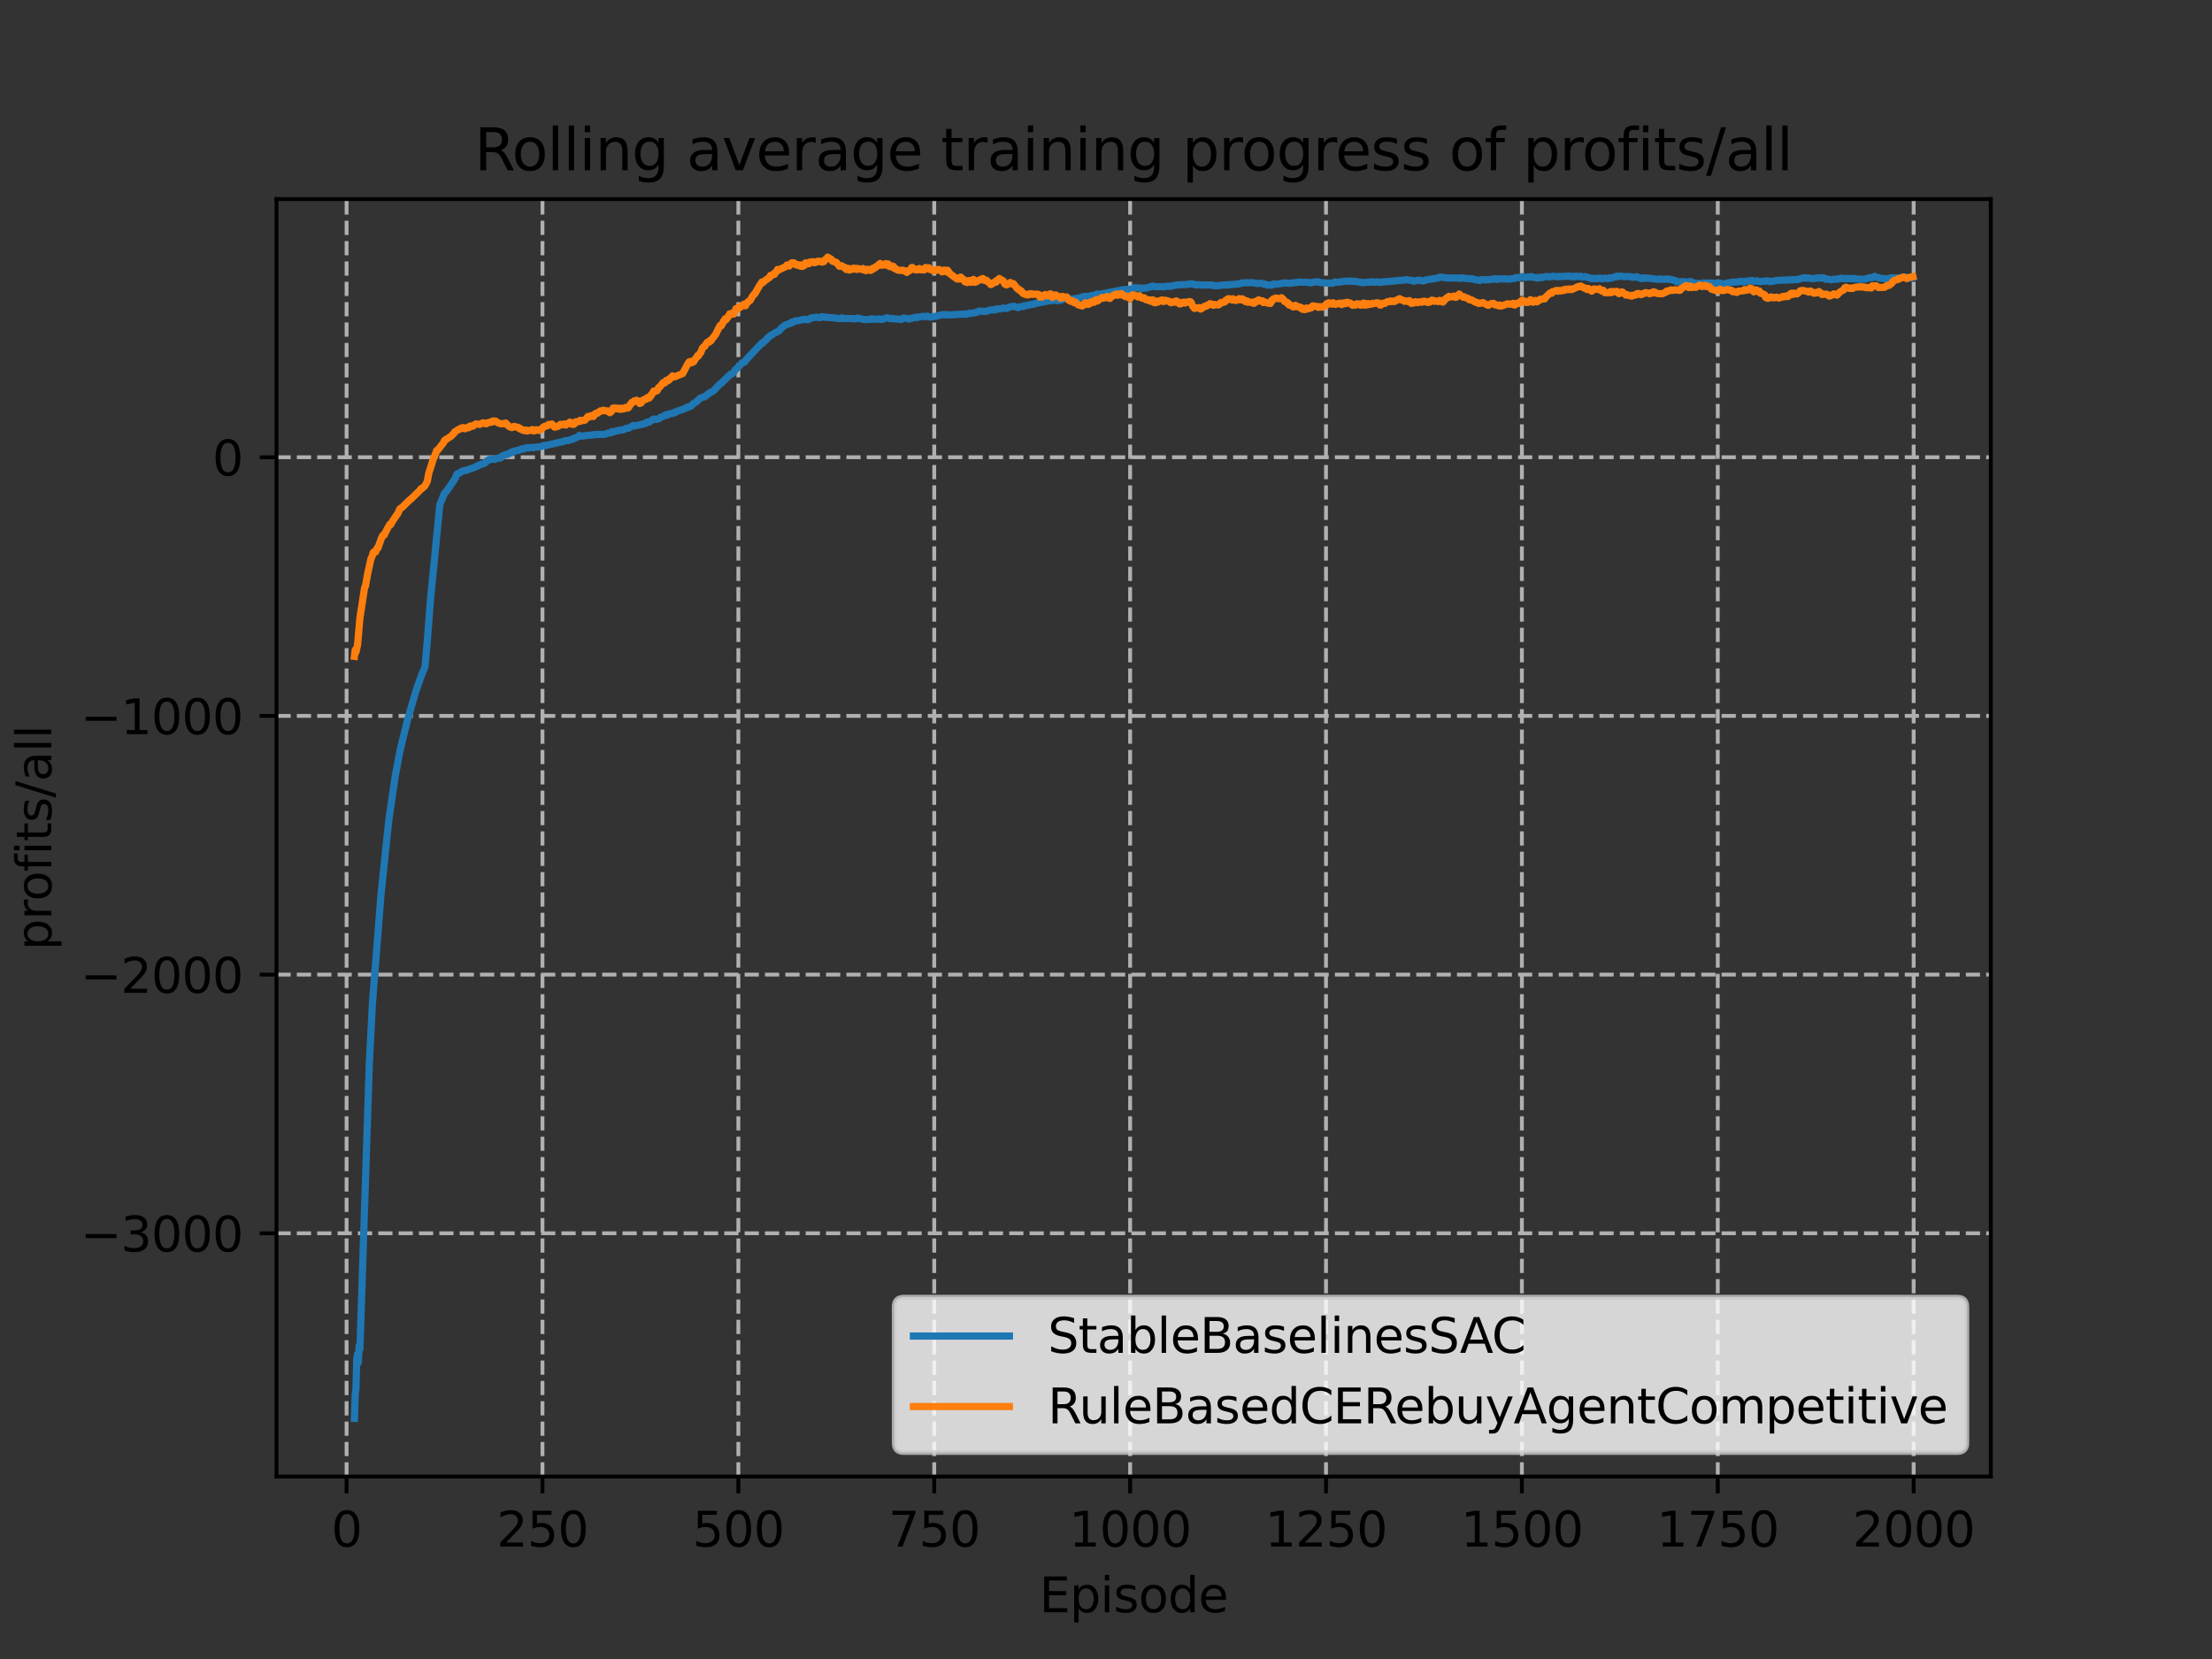 <?xml version="1.0" encoding="utf-8" standalone="no"?>
<!DOCTYPE svg PUBLIC "-//W3C//DTD SVG 1.1//EN"
  "http://www.w3.org/Graphics/SVG/1.1/DTD/svg11.dtd">
<svg xmlns:xlink="http://www.w3.org/1999/xlink" width="460.8pt" height="345.6pt" viewBox="0 0 460.8 345.6" xmlns="http://www.w3.org/2000/svg" version="1.1">
 <rect x="0" y="0" width="460.8" height="345.6" fill="#333333" stroke="none"/>
 <defs>
  <style type="text/css">*{stroke-linejoin: round; stroke-linecap: butt}</style>
 </defs>
 <g id="figure_1">
  <g id="patch_1">
   <path d="M 0 345.6 
L 460.8 345.6 
L 460.8 0 
L 0 0 
L 0 345.6 
z
" style="fill: none"/>
  </g>
  <g id="axes_1">
   <g id="patch_2">
    <path d="M 57.6 307.584 
L 414.72 307.584 
L 414.72 41.472 
L 57.6 41.472 
L 57.6 307.584 
z
" style="fill: none"/>
   </g>
   <g id="matplotlib.axis_1">
    <g id="xtick_1">
     <g id="line2d_1">
      <path d="M 72.2 307.584 
L 72.2 41.472 
" clip-path="url(#p6d397f2e95)" style="fill: none; stroke-dasharray: 2.96,1.28; stroke-dashoffset: 0; stroke: #b0b0b0; stroke-width: 0.8"/>
     </g>
     <g id="line2d_2">
      <defs>
       <path id="m7f22a759d1" d="M 0 0 
L 0 3.5 
" style="stroke: #000000; stroke-width: 0.8"/>
      </defs>
      <g>
       <use xlink:href="#m7f22a759d1" x="72.2" y="307.584" style="stroke: #000000; stroke-width: 0.8"/>
      </g>
     </g>
     <g id="text_1">
      <!-- 0 -->
      <g transform="translate(69.019 322.182)scale(0.1 -0.1)">
       <defs>
        <path id="DejaVuSans-30" d="M 2034 4250 
Q 1547 4250 1301 3770 
Q 1056 3291 1056 2328 
Q 1056 1369 1301 889 
Q 1547 409 2034 409 
Q 2525 409 2770 889 
Q 3016 1369 3016 2328 
Q 3016 3291 2770 3770 
Q 2525 4250 2034 4250 
z
M 2034 4750 
Q 2819 4750 3233 4129 
Q 3647 3509 3647 2328 
Q 3647 1150 3233 529 
Q 2819 -91 2034 -91 
Q 1250 -91 836 529 
Q 422 1150 422 2328 
Q 422 3509 836 4129 
Q 1250 4750 2034 4750 
z
" transform="scale(0.016)"/>
       </defs>
       <use xlink:href="#DejaVuSans-30"/>
      </g>
     </g>
    </g>
    <g id="xtick_2">
     <g id="line2d_3">
      <path d="M 113.007 307.584 
L 113.007 41.472 
" clip-path="url(#p6d397f2e95)" style="fill: none; stroke-dasharray: 2.96,1.28; stroke-dashoffset: 0; stroke: #b0b0b0; stroke-width: 0.8"/>
     </g>
     <g id="line2d_4">
      <g>
       <use xlink:href="#m7f22a759d1" x="113.007" y="307.584" style="stroke: #000000; stroke-width: 0.8"/>
      </g>
     </g>
     <g id="text_2">
      <!-- 250 -->
      <g transform="translate(103.463 322.182)scale(0.1 -0.1)">
       <defs>
        <path id="DejaVuSans-32" d="M 1228 531 
L 3431 531 
L 3431 0 
L 469 0 
L 469 531 
Q 828 903 1448 1529 
Q 2069 2156 2228 2338 
Q 2531 2678 2651 2914 
Q 2772 3150 2772 3378 
Q 2772 3750 2511 3984 
Q 2250 4219 1831 4219 
Q 1534 4219 1204 4116 
Q 875 4013 500 3803 
L 500 4441 
Q 881 4594 1212 4672 
Q 1544 4750 1819 4750 
Q 2544 4750 2975 4387 
Q 3406 4025 3406 3419 
Q 3406 3131 3298 2873 
Q 3191 2616 2906 2266 
Q 2828 2175 2409 1742 
Q 1991 1309 1228 531 
z
" transform="scale(0.016)"/>
        <path id="DejaVuSans-35" d="M 691 4666 
L 3169 4666 
L 3169 4134 
L 1269 4134 
L 1269 2991 
Q 1406 3038 1543 3061 
Q 1681 3084 1819 3084 
Q 2600 3084 3056 2656 
Q 3513 2228 3513 1497 
Q 3513 744 3044 326 
Q 2575 -91 1722 -91 
Q 1428 -91 1123 -41 
Q 819 9 494 109 
L 494 744 
Q 775 591 1075 516 
Q 1375 441 1709 441 
Q 2250 441 2565 725 
Q 2881 1009 2881 1497 
Q 2881 1984 2565 2268 
Q 2250 2553 1709 2553 
Q 1456 2553 1204 2497 
Q 953 2441 691 2322 
L 691 4666 
z
" transform="scale(0.016)"/>
       </defs>
       <use xlink:href="#DejaVuSans-32"/>
       <use xlink:href="#DejaVuSans-35" x="63.623"/>
       <use xlink:href="#DejaVuSans-30" x="127.246"/>
      </g>
     </g>
    </g>
    <g id="xtick_3">
     <g id="line2d_5">
      <path d="M 153.813 307.584 
L 153.813 41.472 
" clip-path="url(#p6d397f2e95)" style="fill: none; stroke-dasharray: 2.96,1.28; stroke-dashoffset: 0; stroke: #b0b0b0; stroke-width: 0.8"/>
     </g>
     <g id="line2d_6">
      <g>
       <use xlink:href="#m7f22a759d1" x="153.813" y="307.584" style="stroke: #000000; stroke-width: 0.8"/>
      </g>
     </g>
     <g id="text_3">
      <!-- 500 -->
      <g transform="translate(144.269 322.182)scale(0.1 -0.1)">
       <use xlink:href="#DejaVuSans-35"/>
       <use xlink:href="#DejaVuSans-30" x="63.623"/>
       <use xlink:href="#DejaVuSans-30" x="127.246"/>
      </g>
     </g>
    </g>
    <g id="xtick_4">
     <g id="line2d_7">
      <path d="M 194.619 307.584 
L 194.619 41.472 
" clip-path="url(#p6d397f2e95)" style="fill: none; stroke-dasharray: 2.96,1.28; stroke-dashoffset: 0; stroke: #b0b0b0; stroke-width: 0.8"/>
     </g>
     <g id="line2d_8">
      <g>
       <use xlink:href="#m7f22a759d1" x="194.619" y="307.584" style="stroke: #000000; stroke-width: 0.8"/>
      </g>
     </g>
     <g id="text_4">
      <!-- 750 -->
      <g transform="translate(185.075 322.182)scale(0.1 -0.1)">
       <defs>
        <path id="DejaVuSans-37" d="M 525 4666 
L 3525 4666 
L 3525 4397 
L 1831 0 
L 1172 0 
L 2766 4134 
L 525 4134 
L 525 4666 
z
" transform="scale(0.016)"/>
       </defs>
       <use xlink:href="#DejaVuSans-37"/>
       <use xlink:href="#DejaVuSans-35" x="63.623"/>
       <use xlink:href="#DejaVuSans-30" x="127.246"/>
      </g>
     </g>
    </g>
    <g id="xtick_5">
     <g id="line2d_9">
      <path d="M 235.425 307.584 
L 235.425 41.472 
" clip-path="url(#p6d397f2e95)" style="fill: none; stroke-dasharray: 2.96,1.28; stroke-dashoffset: 0; stroke: #b0b0b0; stroke-width: 0.8"/>
     </g>
     <g id="line2d_10">
      <g>
       <use xlink:href="#m7f22a759d1" x="235.425" y="307.584" style="stroke: #000000; stroke-width: 0.8"/>
      </g>
     </g>
     <g id="text_5">
      <!-- 1000 -->
      <g transform="translate(222.7 322.182)scale(0.1 -0.1)">
       <defs>
        <path id="DejaVuSans-31" d="M 794 531 
L 1825 531 
L 1825 4091 
L 703 3866 
L 703 4441 
L 1819 4666 
L 2450 4666 
L 2450 531 
L 3481 531 
L 3481 0 
L 794 0 
L 794 531 
z
" transform="scale(0.016)"/>
       </defs>
       <use xlink:href="#DejaVuSans-31"/>
       <use xlink:href="#DejaVuSans-30" x="63.623"/>
       <use xlink:href="#DejaVuSans-30" x="127.246"/>
       <use xlink:href="#DejaVuSans-30" x="190.869"/>
      </g>
     </g>
    </g>
    <g id="xtick_6">
     <g id="line2d_11">
      <path d="M 276.232 307.584 
L 276.232 41.472 
" clip-path="url(#p6d397f2e95)" style="fill: none; stroke-dasharray: 2.96,1.28; stroke-dashoffset: 0; stroke: #b0b0b0; stroke-width: 0.8"/>
     </g>
     <g id="line2d_12">
      <g>
       <use xlink:href="#m7f22a759d1" x="276.232" y="307.584" style="stroke: #000000; stroke-width: 0.8"/>
      </g>
     </g>
     <g id="text_6">
      <!-- 1250 -->
      <g transform="translate(263.507 322.182)scale(0.1 -0.1)">
       <use xlink:href="#DejaVuSans-31"/>
       <use xlink:href="#DejaVuSans-32" x="63.623"/>
       <use xlink:href="#DejaVuSans-35" x="127.246"/>
       <use xlink:href="#DejaVuSans-30" x="190.869"/>
      </g>
     </g>
    </g>
    <g id="xtick_7">
     <g id="line2d_13">
      <path d="M 317.038 307.584 
L 317.038 41.472 
" clip-path="url(#p6d397f2e95)" style="fill: none; stroke-dasharray: 2.96,1.28; stroke-dashoffset: 0; stroke: #b0b0b0; stroke-width: 0.8"/>
     </g>
     <g id="line2d_14">
      <g>
       <use xlink:href="#m7f22a759d1" x="317.038" y="307.584" style="stroke: #000000; stroke-width: 0.8"/>
      </g>
     </g>
     <g id="text_7">
      <!-- 1500 -->
      <g transform="translate(304.313 322.182)scale(0.1 -0.1)">
       <use xlink:href="#DejaVuSans-31"/>
       <use xlink:href="#DejaVuSans-35" x="63.623"/>
       <use xlink:href="#DejaVuSans-30" x="127.246"/>
       <use xlink:href="#DejaVuSans-30" x="190.869"/>
      </g>
     </g>
    </g>
    <g id="xtick_8">
     <g id="line2d_15">
      <path d="M 357.844 307.584 
L 357.844 41.472 
" clip-path="url(#p6d397f2e95)" style="fill: none; stroke-dasharray: 2.96,1.28; stroke-dashoffset: 0; stroke: #b0b0b0; stroke-width: 0.8"/>
     </g>
     <g id="line2d_16">
      <g>
       <use xlink:href="#m7f22a759d1" x="357.844" y="307.584" style="stroke: #000000; stroke-width: 0.8"/>
      </g>
     </g>
     <g id="text_8">
      <!-- 1750 -->
      <g transform="translate(345.119 322.182)scale(0.1 -0.1)">
       <use xlink:href="#DejaVuSans-31"/>
       <use xlink:href="#DejaVuSans-37" x="63.623"/>
       <use xlink:href="#DejaVuSans-35" x="127.246"/>
       <use xlink:href="#DejaVuSans-30" x="190.869"/>
      </g>
     </g>
    </g>
    <g id="xtick_9">
     <g id="line2d_17">
      <path d="M 398.65 307.584 
L 398.65 41.472 
" clip-path="url(#p6d397f2e95)" style="fill: none; stroke-dasharray: 2.96,1.28; stroke-dashoffset: 0; stroke: #b0b0b0; stroke-width: 0.8"/>
     </g>
     <g id="line2d_18">
      <g>
       <use xlink:href="#m7f22a759d1" x="398.65" y="307.584" style="stroke: #000000; stroke-width: 0.8"/>
      </g>
     </g>
     <g id="text_9">
      <!-- 2000 -->
      <g transform="translate(385.925 322.182)scale(0.1 -0.1)">
       <use xlink:href="#DejaVuSans-32"/>
       <use xlink:href="#DejaVuSans-30" x="63.623"/>
       <use xlink:href="#DejaVuSans-30" x="127.246"/>
       <use xlink:href="#DejaVuSans-30" x="190.869"/>
      </g>
     </g>
    </g>
    <g id="text_10">
     <!-- Episode -->
     <g transform="translate(216.523 335.861)scale(0.1 -0.1)">
      <defs>
       <path id="DejaVuSans-45" d="M 628 4666 
L 3578 4666 
L 3578 4134 
L 1259 4134 
L 1259 2753 
L 3481 2753 
L 3481 2222 
L 1259 2222 
L 1259 531 
L 3634 531 
L 3634 0 
L 628 0 
L 628 4666 
z
" transform="scale(0.016)"/>
       <path id="DejaVuSans-70" d="M 1159 525 
L 1159 -1331 
L 581 -1331 
L 581 3500 
L 1159 3500 
L 1159 2969 
Q 1341 3281 1617 3432 
Q 1894 3584 2278 3584 
Q 2916 3584 3314 3078 
Q 3713 2572 3713 1747 
Q 3713 922 3314 415 
Q 2916 -91 2278 -91 
Q 1894 -91 1617 61 
Q 1341 213 1159 525 
z
M 3116 1747 
Q 3116 2381 2855 2742 
Q 2594 3103 2138 3103 
Q 1681 3103 1420 2742 
Q 1159 2381 1159 1747 
Q 1159 1113 1420 752 
Q 1681 391 2138 391 
Q 2594 391 2855 752 
Q 3116 1113 3116 1747 
z
" transform="scale(0.016)"/>
       <path id="DejaVuSans-69" d="M 603 3500 
L 1178 3500 
L 1178 0 
L 603 0 
L 603 3500 
z
M 603 4863 
L 1178 4863 
L 1178 4134 
L 603 4134 
L 603 4863 
z
" transform="scale(0.016)"/>
       <path id="DejaVuSans-73" d="M 2834 3397 
L 2834 2853 
Q 2591 2978 2328 3040 
Q 2066 3103 1784 3103 
Q 1356 3103 1142 2972 
Q 928 2841 928 2578 
Q 928 2378 1081 2264 
Q 1234 2150 1697 2047 
L 1894 2003 
Q 2506 1872 2764 1633 
Q 3022 1394 3022 966 
Q 3022 478 2636 193 
Q 2250 -91 1575 -91 
Q 1294 -91 989 -36 
Q 684 19 347 128 
L 347 722 
Q 666 556 975 473 
Q 1284 391 1588 391 
Q 1994 391 2212 530 
Q 2431 669 2431 922 
Q 2431 1156 2273 1281 
Q 2116 1406 1581 1522 
L 1381 1569 
Q 847 1681 609 1914 
Q 372 2147 372 2553 
Q 372 3047 722 3315 
Q 1072 3584 1716 3584 
Q 2034 3584 2315 3537 
Q 2597 3491 2834 3397 
z
" transform="scale(0.016)"/>
       <path id="DejaVuSans-6f" d="M 1959 3097 
Q 1497 3097 1228 2736 
Q 959 2375 959 1747 
Q 959 1119 1226 758 
Q 1494 397 1959 397 
Q 2419 397 2687 759 
Q 2956 1122 2956 1747 
Q 2956 2369 2687 2733 
Q 2419 3097 1959 3097 
z
M 1959 3584 
Q 2709 3584 3137 3096 
Q 3566 2609 3566 1747 
Q 3566 888 3137 398 
Q 2709 -91 1959 -91 
Q 1206 -91 779 398 
Q 353 888 353 1747 
Q 353 2609 779 3096 
Q 1206 3584 1959 3584 
z
" transform="scale(0.016)"/>
       <path id="DejaVuSans-64" d="M 2906 2969 
L 2906 4863 
L 3481 4863 
L 3481 0 
L 2906 0 
L 2906 525 
Q 2725 213 2448 61 
Q 2172 -91 1784 -91 
Q 1150 -91 751 415 
Q 353 922 353 1747 
Q 353 2572 751 3078 
Q 1150 3584 1784 3584 
Q 2172 3584 2448 3432 
Q 2725 3281 2906 2969 
z
M 947 1747 
Q 947 1113 1208 752 
Q 1469 391 1925 391 
Q 2381 391 2643 752 
Q 2906 1113 2906 1747 
Q 2906 2381 2643 2742 
Q 2381 3103 1925 3103 
Q 1469 3103 1208 2742 
Q 947 2381 947 1747 
z
" transform="scale(0.016)"/>
       <path id="DejaVuSans-65" d="M 3597 1894 
L 3597 1613 
L 953 1613 
Q 991 1019 1311 708 
Q 1631 397 2203 397 
Q 2534 397 2845 478 
Q 3156 559 3463 722 
L 3463 178 
Q 3153 47 2828 -22 
Q 2503 -91 2169 -91 
Q 1331 -91 842 396 
Q 353 884 353 1716 
Q 353 2575 817 3079 
Q 1281 3584 2069 3584 
Q 2775 3584 3186 3129 
Q 3597 2675 3597 1894 
z
M 3022 2063 
Q 3016 2534 2758 2815 
Q 2500 3097 2075 3097 
Q 1594 3097 1305 2825 
Q 1016 2553 972 2059 
L 3022 2063 
z
" transform="scale(0.016)"/>
      </defs>
      <use xlink:href="#DejaVuSans-45"/>
      <use xlink:href="#DejaVuSans-70" x="63.184"/>
      <use xlink:href="#DejaVuSans-69" x="126.66"/>
      <use xlink:href="#DejaVuSans-73" x="154.443"/>
      <use xlink:href="#DejaVuSans-6f" x="206.543"/>
      <use xlink:href="#DejaVuSans-64" x="267.725"/>
      <use xlink:href="#DejaVuSans-65" x="331.201"/>
     </g>
    </g>
   </g>
   <g id="matplotlib.axis_2">
    <g id="ytick_1">
     <g id="line2d_19">
      <path d="M 57.6 256.916 
L 414.72 256.916 
" clip-path="url(#p6d397f2e95)" style="fill: none; stroke-dasharray: 2.96,1.28; stroke-dashoffset: 0; stroke: #b0b0b0; stroke-width: 0.8"/>
     </g>
     <g id="line2d_20">
      <defs>
       <path id="m32c1a4718e" d="M 0 0 
L -3.5 0 
" style="stroke: #000000; stroke-width: 0.8"/>
      </defs>
      <g>
       <use xlink:href="#m32c1a4718e" x="57.6" y="256.916" style="stroke: #000000; stroke-width: 0.8"/>
      </g>
     </g>
     <g id="text_11">
      <!-- −3000 -->
      <g transform="translate(16.77 260.715)scale(0.1 -0.1)">
       <defs>
        <path id="DejaVuSans-2212" d="M 678 2272 
L 4684 2272 
L 4684 1741 
L 678 1741 
L 678 2272 
z
" transform="scale(0.016)"/>
        <path id="DejaVuSans-33" d="M 2597 2516 
Q 3050 2419 3304 2112 
Q 3559 1806 3559 1356 
Q 3559 666 3084 287 
Q 2609 -91 1734 -91 
Q 1441 -91 1130 -33 
Q 819 25 488 141 
L 488 750 
Q 750 597 1062 519 
Q 1375 441 1716 441 
Q 2309 441 2620 675 
Q 2931 909 2931 1356 
Q 2931 1769 2642 2001 
Q 2353 2234 1838 2234 
L 1294 2234 
L 1294 2753 
L 1863 2753 
Q 2328 2753 2575 2939 
Q 2822 3125 2822 3475 
Q 2822 3834 2567 4026 
Q 2313 4219 1838 4219 
Q 1578 4219 1281 4162 
Q 984 4106 628 3988 
L 628 4550 
Q 988 4650 1302 4700 
Q 1616 4750 1894 4750 
Q 2613 4750 3031 4423 
Q 3450 4097 3450 3541 
Q 3450 3153 3228 2886 
Q 3006 2619 2597 2516 
z
" transform="scale(0.016)"/>
       </defs>
       <use xlink:href="#DejaVuSans-2212"/>
       <use xlink:href="#DejaVuSans-33" x="83.789"/>
       <use xlink:href="#DejaVuSans-30" x="147.412"/>
       <use xlink:href="#DejaVuSans-30" x="211.035"/>
       <use xlink:href="#DejaVuSans-30" x="274.658"/>
      </g>
     </g>
    </g>
    <g id="ytick_2">
     <g id="line2d_21">
      <path d="M 57.6 203.027 
L 414.72 203.027 
" clip-path="url(#p6d397f2e95)" style="fill: none; stroke-dasharray: 2.96,1.28; stroke-dashoffset: 0; stroke: #b0b0b0; stroke-width: 0.8"/>
     </g>
     <g id="line2d_22">
      <g>
       <use xlink:href="#m32c1a4718e" x="57.6" y="203.027" style="stroke: #000000; stroke-width: 0.8"/>
      </g>
     </g>
     <g id="text_12">
      <!-- −2000 -->
      <g transform="translate(16.77 206.826)scale(0.1 -0.1)">
       <use xlink:href="#DejaVuSans-2212"/>
       <use xlink:href="#DejaVuSans-32" x="83.789"/>
       <use xlink:href="#DejaVuSans-30" x="147.412"/>
       <use xlink:href="#DejaVuSans-30" x="211.035"/>
       <use xlink:href="#DejaVuSans-30" x="274.658"/>
      </g>
     </g>
    </g>
    <g id="ytick_3">
     <g id="line2d_23">
      <path d="M 57.6 149.137 
L 414.72 149.137 
" clip-path="url(#p6d397f2e95)" style="fill: none; stroke-dasharray: 2.96,1.28; stroke-dashoffset: 0; stroke: #b0b0b0; stroke-width: 0.8"/>
     </g>
     <g id="line2d_24">
      <g>
       <use xlink:href="#m32c1a4718e" x="57.6" y="149.137" style="stroke: #000000; stroke-width: 0.8"/>
      </g>
     </g>
     <g id="text_13">
      <!-- −1000 -->
      <g transform="translate(16.77 152.937)scale(0.1 -0.1)">
       <use xlink:href="#DejaVuSans-2212"/>
       <use xlink:href="#DejaVuSans-31" x="83.789"/>
       <use xlink:href="#DejaVuSans-30" x="147.412"/>
       <use xlink:href="#DejaVuSans-30" x="211.035"/>
       <use xlink:href="#DejaVuSans-30" x="274.658"/>
      </g>
     </g>
    </g>
    <g id="ytick_4">
     <g id="line2d_25">
      <path d="M 57.6 95.248 
L 414.72 95.248 
" clip-path="url(#p6d397f2e95)" style="fill: none; stroke-dasharray: 2.96,1.28; stroke-dashoffset: 0; stroke: #b0b0b0; stroke-width: 0.8"/>
     </g>
     <g id="line2d_26">
      <g>
       <use xlink:href="#m32c1a4718e" x="57.6" y="95.248" style="stroke: #000000; stroke-width: 0.8"/>
      </g>
     </g>
     <g id="text_14">
      <!-- 0 -->
      <g transform="translate(44.237 99.047)scale(0.1 -0.1)">
       <use xlink:href="#DejaVuSans-30"/>
      </g>
     </g>
    </g>
    <g id="text_15">
     <!-- profits/all -->
     <g transform="translate(10.691 197.945)rotate(-90)scale(0.1 -0.1)">
      <defs>
       <path id="DejaVuSans-72" d="M 2631 2963 
Q 2534 3019 2420 3045 
Q 2306 3072 2169 3072 
Q 1681 3072 1420 2755 
Q 1159 2438 1159 1844 
L 1159 0 
L 581 0 
L 581 3500 
L 1159 3500 
L 1159 2956 
Q 1341 3275 1631 3429 
Q 1922 3584 2338 3584 
Q 2397 3584 2469 3576 
Q 2541 3569 2628 3553 
L 2631 2963 
z
" transform="scale(0.016)"/>
       <path id="DejaVuSans-66" d="M 2375 4863 
L 2375 4384 
L 1825 4384 
Q 1516 4384 1395 4259 
Q 1275 4134 1275 3809 
L 1275 3500 
L 2222 3500 
L 2222 3053 
L 1275 3053 
L 1275 0 
L 697 0 
L 697 3053 
L 147 3053 
L 147 3500 
L 697 3500 
L 697 3744 
Q 697 4328 969 4595 
Q 1241 4863 1831 4863 
L 2375 4863 
z
" transform="scale(0.016)"/>
       <path id="DejaVuSans-74" d="M 1172 4494 
L 1172 3500 
L 2356 3500 
L 2356 3053 
L 1172 3053 
L 1172 1153 
Q 1172 725 1289 603 
Q 1406 481 1766 481 
L 2356 481 
L 2356 0 
L 1766 0 
Q 1100 0 847 248 
Q 594 497 594 1153 
L 594 3053 
L 172 3053 
L 172 3500 
L 594 3500 
L 594 4494 
L 1172 4494 
z
" transform="scale(0.016)"/>
       <path id="DejaVuSans-2f" d="M 1625 4666 
L 2156 4666 
L 531 -594 
L 0 -594 
L 1625 4666 
z
" transform="scale(0.016)"/>
       <path id="DejaVuSans-61" d="M 2194 1759 
Q 1497 1759 1228 1600 
Q 959 1441 959 1056 
Q 959 750 1161 570 
Q 1363 391 1709 391 
Q 2188 391 2477 730 
Q 2766 1069 2766 1631 
L 2766 1759 
L 2194 1759 
z
M 3341 1997 
L 3341 0 
L 2766 0 
L 2766 531 
Q 2569 213 2275 61 
Q 1981 -91 1556 -91 
Q 1019 -91 701 211 
Q 384 513 384 1019 
Q 384 1609 779 1909 
Q 1175 2209 1959 2209 
L 2766 2209 
L 2766 2266 
Q 2766 2663 2505 2880 
Q 2244 3097 1772 3097 
Q 1472 3097 1187 3025 
Q 903 2953 641 2809 
L 641 3341 
Q 956 3463 1253 3523 
Q 1550 3584 1831 3584 
Q 2591 3584 2966 3190 
Q 3341 2797 3341 1997 
z
" transform="scale(0.016)"/>
       <path id="DejaVuSans-6c" d="M 603 4863 
L 1178 4863 
L 1178 0 
L 603 0 
L 603 4863 
z
" transform="scale(0.016)"/>
      </defs>
      <use xlink:href="#DejaVuSans-70"/>
      <use xlink:href="#DejaVuSans-72" x="63.477"/>
      <use xlink:href="#DejaVuSans-6f" x="102.34"/>
      <use xlink:href="#DejaVuSans-66" x="163.521"/>
      <use xlink:href="#DejaVuSans-69" x="198.727"/>
      <use xlink:href="#DejaVuSans-74" x="226.51"/>
      <use xlink:href="#DejaVuSans-73" x="265.719"/>
      <use xlink:href="#DejaVuSans-2f" x="317.818"/>
      <use xlink:href="#DejaVuSans-61" x="351.51"/>
      <use xlink:href="#DejaVuSans-6c" x="412.789"/>
      <use xlink:href="#DejaVuSans-6c" x="440.572"/>
     </g>
    </g>
   </g>
   <g id="line2d_27">
    <path d="M 73.833 295.488 
L 73.996 290.565 
L 74.159 289.186 
L 74.322 283.01 
L 74.486 282.092 
L 74.649 283.874 
L 74.812 280.418 
L 74.975 281.052 
L 76.934 221.643 
L 77.587 208.951 
L 79.382 186.199 
L 81.015 170.702 
L 82.32 161.769 
L 83.3 156.548 
L 83.789 154.435 
L 84.932 149.835 
L 85.585 147.586 
L 86.564 144.198 
L 87.217 142.3 
L 88.033 140.072 
L 88.36 139.355 
L 88.523 138.932 
L 89.013 133.491 
L 89.666 125.017 
L 91.624 105.122 
L 92.604 102.731 
L 92.93 102.462 
L 94.726 99.844 
L 95.215 98.73 
L 95.868 98.454 
L 96.195 98.194 
L 96.847 97.997 
L 97.011 98.022 
L 97.5 97.836 
L 98.969 97.334 
L 99.296 97.092 
L 99.459 97.112 
L 99.949 96.816 
L 100.928 96.533 
L 101.581 95.919 
L 101.744 95.882 
L 101.907 95.73 
L 102.56 95.667 
L 102.724 95.593 
L 103.05 95.723 
L 103.376 95.515 
L 104.029 95.356 
L 104.193 95.439 
L 104.356 95.231 
L 104.519 95.235 
L 104.682 94.956 
L 105.172 94.805 
L 105.498 94.646 
L 105.662 94.686 
L 106.315 94.295 
L 106.478 94.359 
L 106.804 94.045 
L 107.131 94.08 
L 107.62 93.841 
L 108.11 93.812 
L 108.6 93.532 
L 108.926 93.513 
L 109.089 93.553 
L 109.579 93.277 
L 110.069 93.321 
L 110.885 93.184 
L 111.048 93.295 
L 111.374 93.196 
L 112.027 93.12 
L 112.354 93.089 
L 112.68 93.035 
L 113.496 92.767 
L 113.66 92.84 
L 114.149 92.696 
L 116.598 92.135 
L 116.924 92.063 
L 117.251 91.991 
L 117.903 91.776 
L 118.393 91.766 
L 119.046 91.528 
L 119.373 91.483 
L 119.536 91.291 
L 120.025 91.186 
L 120.352 91.032 
L 120.678 90.721 
L 121.168 90.867 
L 121.494 90.82 
L 124.269 90.5 
L 124.596 90.482 
L 125.575 90.506 
L 126.065 90.455 
L 126.554 90.252 
L 126.881 90.186 
L 127.207 90.167 
L 127.371 90.116 
L 127.534 89.894 
L 127.697 89.972 
L 128.84 89.663 
L 129.819 89.535 
L 130.472 89.227 
L 130.961 89.193 
L 131.451 88.894 
L 131.941 88.621 
L 132.267 88.722 
L 133.9 88.349 
L 134.226 88.262 
L 134.552 88.177 
L 134.716 87.937 
L 135.205 87.958 
L 135.532 87.71 
L 136.185 87.287 
L 136.674 87.381 
L 137.327 87.207 
L 137.654 86.889 
L 138.143 86.77 
L 138.633 86.424 
L 138.796 86.39 
L 138.96 86.506 
L 139.286 86.274 
L 139.776 86.158 
L 140.102 86.133 
L 140.429 85.922 
L 140.592 85.978 
L 141.081 85.663 
L 141.734 85.427 
L 142.061 85.389 
L 142.387 85.179 
L 142.55 85.188 
L 143.203 84.783 
L 143.367 84.854 
L 143.693 84.67 
L 144.019 84.538 
L 144.346 84.154 
L 144.672 83.974 
L 145.162 83.614 
L 145.815 82.977 
L 146.631 82.66 
L 146.794 82.68 
L 147.774 81.868 
L 148.59 81.463 
L 150.059 79.914 
L 150.385 79.738 
L 150.875 79.216 
L 151.854 78.253 
L 152.018 78.194 
L 152.181 77.977 
L 152.507 77.887 
L 152.67 77.773 
L 153.16 77.056 
L 153.813 76.444 
L 154.629 75.575 
L 155.119 75.42 
L 155.445 74.925 
L 158.71 71.464 
L 158.873 71.495 
L 159.199 71.145 
L 159.689 70.714 
L 159.852 70.412 
L 160.016 70.362 
L 160.505 69.881 
L 160.832 69.742 
L 161.321 69.409 
L 162.301 68.932 
L 162.79 68.309 
L 163.117 68.084 
L 163.443 67.807 
L 164.096 67.509 
L 164.423 67.441 
L 164.749 67.337 
L 164.912 67.107 
L 165.076 67.176 
L 165.728 66.833 
L 166.055 66.841 
L 167.524 66.528 
L 168.34 66.621 
L 168.993 66.231 
L 169.809 66.116 
L 170.135 66.073 
L 170.788 66.179 
L 171.115 66.027 
L 171.278 65.967 
L 171.605 66.078 
L 171.931 66.041 
L 172.257 66.143 
L 172.747 66.142 
L 174.053 66.264 
L 174.379 66.342 
L 174.706 66.339 
L 175.195 66.367 
L 175.359 66.202 
L 175.685 66.355 
L 176.012 66.364 
L 176.501 66.333 
L 178.297 66.412 
L 178.623 66.263 
L 179.929 66.551 
L 180.745 66.581 
L 181.235 66.496 
L 181.398 66.53 
L 181.561 66.401 
L 182.214 66.506 
L 183.357 66.453 
L 183.683 66.557 
L 184.173 66.396 
L 184.826 66.186 
L 185.479 66.415 
L 185.805 66.339 
L 186.132 66.399 
L 187.764 66.551 
L 188.09 66.294 
L 188.743 66.298 
L 189.396 66.487 
L 189.722 66.325 
L 190.049 66.291 
L 190.375 66.191 
L 190.865 66.069 
L 191.028 66.152 
L 191.681 66.01 
L 192.334 65.893 
L 192.824 65.98 
L 193.15 65.848 
L 193.803 66.057 
L 194.13 65.999 
L 194.782 65.924 
L 196.251 65.539 
L 196.904 65.603 
L 197.068 65.521 
L 197.557 65.623 
L 200.985 65.408 
L 201.311 65.498 
L 201.964 65.225 
L 202.291 65.287 
L 203.433 65.071 
L 203.923 64.791 
L 205.066 64.878 
L 205.392 64.859 
L 206.045 64.663 
L 206.371 64.576 
L 207.188 64.528 
L 207.351 64.563 
L 207.514 64.362 
L 208.493 64.353 
L 208.983 64.164 
L 209.473 64.241 
L 209.636 64.262 
L 210.452 63.921 
L 211.105 63.799 
L 211.268 63.802 
L 211.431 63.922 
L 211.758 63.932 
L 212.084 64.085 
L 212.411 63.922 
L 213.227 63.835 
L 213.39 63.698 
L 213.717 63.671 
L 215.022 63.401 
L 215.349 63.391 
L 215.675 63.215 
L 217.797 62.825 
L 218.124 62.698 
L 218.613 62.67 
L 219.103 62.581 
L 219.429 62.548 
L 220.735 62.61 
L 222.041 62.136 
L 222.367 62.209 
L 222.531 62.164 
L 222.857 62.262 
L 223.673 62.328 
L 223.837 62.217 
L 224.163 62.209 
L 224.326 62.131 
L 224.489 62.193 
L 225.142 61.945 
L 225.958 61.742 
L 226.448 61.767 
L 227.101 61.678 
L 227.264 61.583 
L 227.591 61.638 
L 228.57 61.246 
L 229.06 61.309 
L 234.12 60.321 
L 235.262 60.288 
L 235.589 60.212 
L 236.078 60.097 
L 236.242 59.937 
L 236.895 59.987 
L 237.384 59.987 
L 237.547 60.064 
L 237.874 60.045 
L 238.853 59.982 
L 240.159 59.583 
L 240.649 59.734 
L 241.954 59.708 
L 242.281 59.787 
L 242.934 59.639 
L 243.75 59.641 
L 244.24 59.547 
L 244.893 59.413 
L 245.219 59.356 
L 247.178 59.263 
L 247.994 59.117 
L 248.647 59.187 
L 248.973 59.354 
L 249.789 59.318 
L 250.279 59.373 
L 252.564 59.364 
L 252.727 59.495 
L 253.217 59.507 
L 253.87 59.51 
L 254.196 59.457 
L 254.686 59.396 
L 255.339 59.341 
L 255.502 59.411 
L 255.829 59.29 
L 256.155 59.334 
L 256.808 59.247 
L 257.134 59.242 
L 258.114 59.143 
L 258.603 58.972 
L 259.093 58.915 
L 260.889 58.883 
L 262.031 59.075 
L 262.358 58.996 
L 262.684 59.026 
L 263.174 59.12 
L 263.337 59.222 
L 263.5 59.173 
L 263.99 59.388 
L 264.643 59.368 
L 264.969 59.384 
L 265.132 59.324 
L 265.296 59.133 
L 265.949 59.208 
L 267.581 58.939 
L 268.723 59.02 
L 270.845 58.746 
L 271.335 58.794 
L 271.988 58.787 
L 272.967 58.897 
L 273.13 58.937 
L 273.457 58.79 
L 273.783 58.784 
L 274.436 58.674 
L 275.089 58.873 
L 276.721 59.002 
L 276.885 58.95 
L 277.211 59.009 
L 277.701 58.986 
L 278.027 58.745 
L 278.68 58.794 
L 279.17 58.739 
L 280.476 58.554 
L 281.128 58.609 
L 281.292 58.525 
L 281.945 58.621 
L 282.271 58.591 
L 284.067 58.921 
L 284.393 58.804 
L 285.536 58.79 
L 285.699 58.699 
L 286.515 58.815 
L 286.678 58.717 
L 287.657 58.839 
L 287.821 58.728 
L 288.31 58.709 
L 288.637 58.694 
L 289.29 58.621 
L 289.453 58.653 
L 289.779 58.584 
L 291.575 58.41 
L 291.901 58.408 
L 292.717 58.298 
L 292.881 58.247 
L 293.37 58.343 
L 294.186 58.421 
L 294.513 58.594 
L 295.003 58.458 
L 295.492 58.341 
L 296.472 58.546 
L 296.961 58.34 
L 299.083 57.984 
L 299.573 57.893 
L 300.063 57.714 
L 301.858 57.951 
L 302.185 57.91 
L 304.143 57.921 
L 304.306 57.995 
L 304.633 57.858 
L 305.123 57.966 
L 306.265 58.091 
L 306.592 58.02 
L 307.408 58.319 
L 307.571 58.28 
L 307.897 58.374 
L 308.061 58.347 
L 308.224 58.449 
L 308.714 58.214 
L 309.203 58.286 
L 309.53 58.305 
L 309.693 58.25 
L 310.019 58.296 
L 311.488 58.051 
L 311.815 58.225 
L 312.304 58.088 
L 313.937 58.122 
L 314.426 58.15 
L 315.243 58.004 
L 315.406 58.038 
L 315.895 57.814 
L 316.385 57.848 
L 316.712 57.753 
L 316.875 57.766 
L 317.038 57.625 
L 317.528 57.792 
L 318.017 57.753 
L 318.67 57.691 
L 318.833 57.725 
L 318.997 57.602 
L 319.323 57.761 
L 320.139 57.858 
L 320.302 57.94 
L 320.792 57.748 
L 321.119 57.854 
L 322.098 57.586 
L 322.424 57.647 
L 322.914 57.659 
L 323.241 57.611 
L 323.567 57.532 
L 324.546 57.678 
L 324.71 57.557 
L 325.036 57.61 
L 326.015 57.562 
L 326.342 57.538 
L 327.158 57.539 
L 327.321 57.649 
L 327.648 57.577 
L 327.974 57.673 
L 328.301 57.51 
L 328.79 57.6 
L 329.28 57.544 
L 329.606 57.717 
L 330.259 57.622 
L 331.728 58.072 
L 332.055 57.973 
L 332.381 58.039 
L 332.708 58.071 
L 332.871 57.967 
L 333.197 57.975 
L 333.36 57.927 
L 333.687 58.084 
L 334.34 57.949 
L 334.666 57.989 
L 334.993 58.023 
L 335.319 57.876 
L 335.482 57.963 
L 336.299 57.726 
L 336.462 57.718 
L 336.788 57.528 
L 337.115 57.616 
L 337.604 57.516 
L 338.42 57.626 
L 339.073 57.615 
L 339.4 57.589 
L 340.216 57.785 
L 340.869 57.655 
L 341.032 57.666 
L 341.359 57.883 
L 341.685 57.931 
L 341.848 58.044 
L 342.338 57.869 
L 342.664 58.012 
L 342.828 57.88 
L 345.439 58.208 
L 345.766 58.093 
L 346.418 58.186 
L 347.398 58.132 
L 347.724 58.21 
L 348.051 58.201 
L 348.377 58.28 
L 348.704 58.415 
L 349.03 58.437 
L 349.357 58.737 
L 349.683 58.667 
L 350.009 58.707 
L 350.336 58.668 
L 350.826 58.679 
L 351.315 58.784 
L 351.478 58.745 
L 351.642 58.884 
L 352.131 58.626 
L 352.458 58.795 
L 353.274 59.073 
L 353.6 59.023 
L 354.417 59.1 
L 354.743 58.964 
L 355.559 58.941 
L 356.049 58.979 
L 356.702 58.977 
L 357.355 59.081 
L 357.844 58.893 
L 358.824 59.131 
L 359.15 59.081 
L 359.313 59.16 
L 359.803 58.957 
L 360.129 58.947 
L 360.456 58.833 
L 362.415 58.687 
L 362.741 58.599 
L 363.231 58.704 
L 363.557 58.709 
L 363.72 58.579 
L 364.047 58.528 
L 364.863 58.478 
L 365.026 58.433 
L 365.353 58.608 
L 366.005 58.498 
L 366.658 58.693 
L 367.311 58.566 
L 367.964 58.556 
L 368.127 58.472 
L 368.617 58.662 
L 368.78 58.571 
L 368.944 58.668 
L 370.413 58.372 
L 370.739 58.383 
L 374.493 58.235 
L 375.636 57.882 
L 375.962 57.873 
L 376.125 57.965 
L 376.615 57.902 
L 377.758 58.072 
L 378.247 57.956 
L 378.574 57.902 
L 378.9 57.897 
L 379.39 57.916 
L 379.88 57.848 
L 380.369 58.198 
L 380.696 58.125 
L 381.022 58.206 
L 381.349 58.239 
L 381.512 58.308 
L 382.002 58.156 
L 382.328 58.144 
L 382.654 58.163 
L 382.981 58.109 
L 383.634 57.939 
L 384.287 58.088 
L 384.613 57.993 
L 385.919 58.079 
L 386.245 58.003 
L 386.735 58.136 
L 387.225 58.136 
L 388.041 58.172 
L 388.531 58.125 
L 389.673 57.807 
L 390 57.848 
L 390.163 57.816 
L 390.489 57.574 
L 390.979 57.763 
L 391.632 57.94 
L 392.611 58.066 
L 393.264 58.08 
L 393.427 58.091 
L 393.754 57.903 
L 394.57 57.882 
L 395.386 57.94 
L 396.855 57.686 
L 397.181 57.857 
L 397.508 57.85 
L 397.671 57.962 
L 397.998 57.78 
L 398.161 57.85 
L 398.487 57.786 
L 398.487 57.786 
" clip-path="url(#p6d397f2e95)" style="fill: none; stroke: #1f77b4; stroke-width: 1.5; stroke-linecap: square"/>
   </g>
   <g id="line2d_28">
    <path d="M 73.833 136.735 
L 73.996 135.379 
L 74.159 135.833 
L 74.486 134.31 
L 74.975 128.761 
L 75.955 122.387 
L 76.118 122.14 
L 76.608 119.433 
L 77.26 116.473 
L 77.587 115.687 
L 77.75 115.089 
L 77.913 114.94 
L 78.24 114.993 
L 78.566 114.152 
L 78.729 114.172 
L 79.382 112.311 
L 79.709 111.574 
L 79.872 111.417 
L 80.035 111.454 
L 80.525 110.456 
L 80.851 109.853 
L 81.178 109.262 
L 81.341 109.346 
L 81.831 108.483 
L 82.647 107.273 
L 82.81 107.097 
L 83.3 106.01 
L 83.789 105.678 
L 85.258 104.234 
L 85.585 103.983 
L 87.544 102.074 
L 87.707 101.792 
L 87.87 101.794 
L 88.523 101.21 
L 89.013 100.28 
L 89.339 98.5 
L 89.829 97.037 
L 90.155 95.915 
L 90.482 95.174 
L 90.971 93.844 
L 91.135 93.831 
L 92.44 92.154 
L 92.604 91.741 
L 93.909 90.918 
L 94.562 90.272 
L 94.726 89.972 
L 95.052 89.784 
L 95.378 89.539 
L 95.705 89.439 
L 95.868 89.28 
L 96.031 89.287 
L 96.195 89.133 
L 96.358 89.229 
L 96.521 89.073 
L 96.847 89.327 
L 97.337 89.105 
L 97.5 88.98 
L 97.664 89.094 
L 97.99 88.726 
L 98.48 88.794 
L 98.806 88.527 
L 99.133 88.316 
L 99.949 88.413 
L 100.602 88.081 
L 101.255 88.295 
L 101.418 88.105 
L 101.907 88.041 
L 102.071 87.934 
L 102.397 87.962 
L 102.724 87.682 
L 102.887 87.799 
L 103.213 87.708 
L 103.703 88.073 
L 104.356 88.296 
L 104.845 88.225 
L 105.172 88.313 
L 105.335 88.129 
L 106.151 88.91 
L 106.641 89.075 
L 106.967 88.892 
L 107.131 88.82 
L 107.62 88.995 
L 107.947 89.005 
L 108.273 89.339 
L 108.436 89.297 
L 108.763 89.533 
L 108.926 89.551 
L 109.089 89.699 
L 109.579 89.585 
L 109.742 89.79 
L 110.232 89.685 
L 110.395 89.69 
L 110.722 89.553 
L 110.885 89.488 
L 111.211 89.783 
L 111.374 89.615 
L 111.538 89.7 
L 111.701 89.517 
L 112.354 89.674 
L 112.517 89.453 
L 112.68 89.469 
L 113.496 88.786 
L 113.986 88.72 
L 114.313 88.414 
L 114.476 88.499 
L 114.965 88.326 
L 115.129 88.611 
L 115.292 88.637 
L 115.455 88.938 
L 115.618 88.991 
L 115.945 88.81 
L 116.108 88.866 
L 116.598 88.585 
L 116.761 88.396 
L 116.924 88.528 
L 117.577 88.316 
L 117.74 88.529 
L 117.903 88.535 
L 118.067 88.304 
L 118.23 88.345 
L 118.72 87.931 
L 119.046 88.175 
L 119.209 88.403 
L 119.373 88.289 
L 119.536 88.387 
L 119.699 88.275 
L 119.862 87.894 
L 120.678 87.797 
L 120.842 87.555 
L 121.005 87.729 
L 121.168 87.59 
L 121.494 87.585 
L 121.821 87.549 
L 122.474 86.772 
L 122.637 86.737 
L 122.8 86.871 
L 123.127 86.591 
L 123.616 86.769 
L 123.943 86.231 
L 124.269 86.036 
L 124.432 86.093 
L 124.922 85.723 
L 125.085 85.584 
L 125.249 85.636 
L 125.738 85.454 
L 126.228 85.619 
L 126.554 85.579 
L 127.044 85.975 
L 127.371 85.713 
L 127.697 85.024 
L 127.86 85.087 
L 128.023 84.987 
L 128.187 85.161 
L 128.513 85.011 
L 128.676 85.17 
L 128.84 85.038 
L 129.166 85.28 
L 129.492 85.023 
L 129.656 85.198 
L 129.982 85.168 
L 130.309 84.886 
L 130.798 85.017 
L 130.961 84.883 
L 131.288 84.249 
L 131.451 84.202 
L 131.614 83.83 
L 131.778 83.837 
L 132.104 83.515 
L 132.267 83.493 
L 132.431 83.6 
L 132.594 83.385 
L 132.92 83.539 
L 133.247 84.06 
L 133.573 83.933 
L 133.9 83.344 
L 134.063 83.343 
L 134.389 83.129 
L 134.552 83.192 
L 134.879 82.811 
L 135.042 82.821 
L 135.205 82.944 
L 135.369 82.586 
L 135.532 82.576 
L 135.695 82.17 
L 135.858 82.085 
L 136.185 81.45 
L 136.348 81.566 
L 136.838 81.418 
L 137.001 81.214 
L 137.164 80.773 
L 137.49 80.566 
L 138.143 79.697 
L 138.47 79.784 
L 138.796 79.252 
L 139.123 79.327 
L 139.286 79.022 
L 139.449 79.107 
L 139.776 78.632 
L 139.939 78.569 
L 140.102 78.295 
L 140.429 78.538 
L 142.224 77.812 
L 142.877 76.552 
L 143.203 75.944 
L 143.53 75.408 
L 143.693 75.413 
L 143.856 75.284 
L 144.019 75.603 
L 144.346 75.356 
L 144.509 75.368 
L 144.836 74.751 
L 144.999 74.63 
L 145.325 74.08 
L 145.489 74.154 
L 145.815 73.576 
L 145.978 73.467 
L 146.305 72.567 
L 146.631 72.187 
L 146.794 72.175 
L 147.284 71.337 
L 147.774 71.261 
L 147.937 70.906 
L 148.1 70.997 
L 148.427 70.488 
L 149.079 69.671 
L 149.896 68.008 
L 150.059 67.765 
L 150.222 67.887 
L 150.548 67.376 
L 150.712 66.916 
L 150.875 66.817 
L 151.038 66.415 
L 151.201 66.636 
L 151.528 66.247 
L 152.018 65.373 
L 152.181 65.555 
L 152.507 65.24 
L 152.834 65.425 
L 153.323 64.293 
L 153.487 64.232 
L 153.65 64.353 
L 153.813 64.281 
L 153.976 63.882 
L 154.139 63.859 
L 154.303 63.955 
L 154.956 63.393 
L 155.119 63.438 
L 155.282 63.7 
L 155.772 62.907 
L 156.261 62.601 
L 156.751 61.739 
L 157.077 61.311 
L 157.241 61.211 
L 158.22 59.51 
L 158.71 58.757 
L 158.873 58.913 
L 159.199 58.582 
L 160.342 57.761 
L 160.505 57.376 
L 160.832 57.343 
L 161.158 57.057 
L 161.321 57.159 
L 161.485 56.763 
L 161.811 56.568 
L 161.974 56.135 
L 162.137 56.267 
L 163.77 55.487 
L 163.933 55.212 
L 164.096 55.215 
L 164.423 55.408 
L 164.912 54.756 
L 165.076 54.734 
L 165.239 54.839 
L 165.402 54.766 
L 165.565 55.028 
L 165.728 55.041 
L 165.892 55.209 
L 166.055 55.071 
L 166.381 55.189 
L 166.545 55.379 
L 166.708 55.195 
L 166.871 55.48 
L 167.034 55.38 
L 167.197 55.49 
L 167.361 55.263 
L 167.524 55.31 
L 167.687 54.848 
L 167.85 54.757 
L 168.014 55.006 
L 168.177 54.849 
L 168.503 54.939 
L 168.666 54.586 
L 169.156 54.642 
L 169.319 54.512 
L 169.483 54.534 
L 169.646 54.737 
L 169.972 54.648 
L 170.299 54.432 
L 170.462 54.401 
L 170.788 54.514 
L 170.952 54.434 
L 171.278 54.61 
L 171.441 54.449 
L 171.605 54.519 
L 171.931 54.052 
L 172.257 53.931 
L 172.421 53.568 
L 173.237 54.069 
L 173.4 54.409 
L 174.053 54.592 
L 174.216 54.655 
L 174.869 55.471 
L 175.359 55.36 
L 175.848 55.771 
L 176.012 55.696 
L 176.175 55.812 
L 176.338 56.166 
L 176.501 55.97 
L 176.828 55.918 
L 176.991 56.26 
L 177.481 56.019 
L 177.644 56.099 
L 177.807 55.852 
L 177.97 56.001 
L 178.297 55.907 
L 178.46 56.145 
L 178.623 55.92 
L 179.603 56.154 
L 179.766 55.938 
L 179.929 56.025 
L 180.092 56.298 
L 180.255 56.251 
L 180.419 56.39 
L 180.745 56.088 
L 181.072 56.276 
L 181.398 56.331 
L 181.561 56.219 
L 181.724 55.926 
L 181.888 56.036 
L 182.051 55.81 
L 182.214 55.845 
L 182.377 55.603 
L 182.541 55.617 
L 183.03 55.129 
L 183.193 55.124 
L 183.357 54.875 
L 183.52 55.252 
L 183.683 55.145 
L 183.846 55.23 
L 184.01 55.123 
L 184.336 55.213 
L 184.499 54.921 
L 184.663 55.197 
L 184.826 55.207 
L 184.989 54.978 
L 185.152 55.441 
L 185.479 55.579 
L 185.805 55.388 
L 185.968 55.577 
L 186.132 55.5 
L 186.295 55.917 
L 186.621 55.965 
L 186.784 56.169 
L 187.111 56.278 
L 187.437 56.321 
L 187.764 56.288 
L 187.927 56.354 
L 188.09 56.283 
L 188.58 56.554 
L 188.743 56.434 
L 188.906 56.752 
L 189.233 56.377 
L 189.396 56.417 
L 189.722 56.185 
L 189.886 55.753 
L 190.049 55.703 
L 190.375 56.101 
L 190.865 56.243 
L 191.028 56.063 
L 191.192 56.179 
L 191.518 55.939 
L 191.681 56.197 
L 191.844 56.142 
L 192.008 56.206 
L 192.334 56.065 
L 192.497 56.241 
L 192.661 56.122 
L 192.824 55.726 
L 192.987 55.914 
L 193.15 55.858 
L 193.313 55.931 
L 193.477 55.768 
L 193.64 56.109 
L 193.966 56.164 
L 194.13 56.153 
L 194.293 56.348 
L 194.619 56.361 
L 194.782 56.412 
L 195.109 56.137 
L 195.272 56.191 
L 195.599 56.134 
L 195.762 56.332 
L 195.925 56.344 
L 196.251 56.644 
L 196.415 56.593 
L 196.578 56.276 
L 196.741 56.342 
L 196.904 56.274 
L 197.231 56.645 
L 197.394 56.3 
L 197.884 57.015 
L 199.353 58.111 
L 199.842 58.115 
L 200.006 57.751 
L 200.169 57.74 
L 200.495 58.15 
L 200.659 58.169 
L 200.985 58.689 
L 201.148 58.544 
L 201.475 58.867 
L 201.638 58.469 
L 202.128 58.436 
L 202.291 58.813 
L 202.617 58.667 
L 202.78 58.204 
L 203.107 58.81 
L 203.27 58.627 
L 203.433 58.69 
L 203.76 58.451 
L 204.739 58.021 
L 204.902 58.358 
L 205.066 58.283 
L 205.229 58.452 
L 205.392 58.328 
L 205.555 58.442 
L 205.882 58.788 
L 206.208 58.946 
L 206.371 59.277 
L 206.535 59.244 
L 206.861 59.021 
L 207.188 58.774 
L 207.351 58.638 
L 207.514 58.776 
L 207.677 58.407 
L 208.004 58.356 
L 208.167 58.018 
L 208.82 58.461 
L 208.983 58.497 
L 209.309 59.167 
L 209.473 59.154 
L 209.636 59.353 
L 209.962 59.224 
L 210.289 58.968 
L 210.452 58.844 
L 210.615 59.107 
L 210.779 59.063 
L 210.942 59.151 
L 211.105 59.09 
L 211.431 59.506 
L 211.921 60.133 
L 212.248 60.25 
L 212.411 60.51 
L 212.737 60.595 
L 213.064 61.109 
L 213.39 61.176 
L 213.553 61.332 
L 214.043 61.435 
L 214.206 61.437 
L 214.369 61.218 
L 214.859 61.173 
L 215.022 61.316 
L 216.002 61.261 
L 216.165 61.393 
L 216.328 61.32 
L 216.655 61.909 
L 216.981 61.636 
L 217.144 61.868 
L 217.471 61.474 
L 217.797 61.358 
L 218.124 61.618 
L 218.287 61.633 
L 218.45 61.478 
L 218.613 61.589 
L 218.777 61.212 
L 218.94 61.247 
L 219.266 61.959 
L 219.593 61.5 
L 219.919 61.44 
L 220.082 61.663 
L 220.409 61.704 
L 220.735 61.819 
L 220.898 62.11 
L 221.062 62.037 
L 221.225 62.098 
L 221.388 61.743 
L 221.715 61.954 
L 222.041 61.933 
L 222.204 61.866 
L 222.694 62.597 
L 222.857 62.491 
L 223.184 62.816 
L 223.347 62.65 
L 223.837 63.097 
L 224 62.938 
L 224.653 63.512 
L 225.469 63.733 
L 225.632 63.617 
L 225.795 63.302 
L 226.122 63.067 
L 226.285 63.258 
L 226.448 63.221 
L 226.611 63.427 
L 226.775 63.243 
L 226.938 63.321 
L 227.101 62.952 
L 227.427 62.849 
L 227.591 62.989 
L 227.754 62.76 
L 227.917 62.985 
L 228.244 62.494 
L 228.407 62.409 
L 228.57 62.71 
L 228.733 62.644 
L 229.06 62.305 
L 229.549 61.98 
L 229.713 62.15 
L 230.202 61.913 
L 230.366 62.045 
L 230.692 61.768 
L 231.182 62.186 
L 231.671 61.723 
L 231.998 61.45 
L 232.161 61.497 
L 232.487 61.265 
L 232.814 61.524 
L 233.14 61.223 
L 233.304 61.241 
L 233.467 61.432 
L 233.63 61.152 
L 233.956 61.506 
L 234.446 61.788 
L 234.609 61.675 
L 235.425 62.205 
L 235.752 61.498 
L 235.915 61.403 
L 236.242 61.516 
L 236.405 61.504 
L 237.058 61.87 
L 237.384 61.593 
L 237.874 62.103 
L 238.364 62.036 
L 238.69 62.427 
L 239.18 62.432 
L 239.343 62.629 
L 239.506 62.49 
L 239.669 62.497 
L 239.833 62.806 
L 240.159 62.465 
L 240.485 63.058 
L 240.649 63.081 
L 240.812 62.976 
L 240.975 62.723 
L 241.138 62.966 
L 241.791 62.56 
L 242.118 62.479 
L 242.281 62.812 
L 242.607 62.774 
L 242.771 62.555 
L 243.424 62.725 
L 243.913 63.07 
L 244.24 63.005 
L 244.403 62.848 
L 244.566 62.893 
L 244.729 62.811 
L 244.893 62.962 
L 245.056 62.691 
L 245.545 63.035 
L 245.709 63.32 
L 246.035 63.263 
L 246.198 63.002 
L 246.362 63.077 
L 246.688 62.934 
L 246.851 63.128 
L 247.667 62.827 
L 247.831 63.018 
L 247.994 62.852 
L 248.157 63.015 
L 248.483 63.844 
L 248.647 63.925 
L 248.81 64.239 
L 249.626 64.097 
L 249.789 64.188 
L 249.953 64.087 
L 250.116 64.392 
L 250.442 64.194 
L 250.769 63.979 
L 250.932 63.799 
L 251.258 63.781 
L 251.422 63.716 
L 251.585 63.516 
L 251.911 63.419 
L 252.074 63.255 
L 252.238 63.447 
L 252.564 63.385 
L 252.727 63.579 
L 252.891 63.577 
L 253.054 63.444 
L 253.87 63.517 
L 254.196 63.166 
L 254.36 63.003 
L 254.523 63.098 
L 255.176 62.875 
L 255.339 62.542 
L 255.502 62.6 
L 255.829 62.231 
L 255.992 62.325 
L 256.155 62.242 
L 256.645 62.498 
L 256.808 62.239 
L 256.971 62.53 
L 257.134 62.402 
L 257.461 62.602 
L 257.787 62.398 
L 257.951 62.434 
L 258.114 62.206 
L 258.277 62.45 
L 258.603 62.468 
L 258.767 62.244 
L 259.093 62.417 
L 259.42 62.824 
L 259.583 62.666 
L 259.746 62.665 
L 259.909 62.956 
L 260.072 62.858 
L 260.725 63.043 
L 261.052 62.918 
L 261.215 63.189 
L 261.705 62.731 
L 261.868 62.833 
L 262.194 62.471 
L 262.358 62.62 
L 262.521 62.58 
L 262.684 62.718 
L 263.011 62.669 
L 263.174 63.029 
L 263.5 62.922 
L 264.153 63.16 
L 264.643 63.223 
L 264.969 62.51 
L 265.132 62.575 
L 265.296 62.251 
L 265.622 62.171 
L 265.785 62.078 
L 266.438 62.233 
L 266.765 62.122 
L 266.928 62.015 
L 267.254 62.243 
L 267.581 62.797 
L 267.907 62.87 
L 268.07 62.961 
L 268.234 63.249 
L 268.397 63.185 
L 268.56 63.573 
L 268.887 63.617 
L 269.213 63.687 
L 269.376 63.952 
L 269.866 63.613 
L 270.029 63.896 
L 270.192 63.798 
L 270.682 63.944 
L 270.845 64.136 
L 271.009 64.049 
L 271.172 64.127 
L 271.335 64.443 
L 271.498 64.338 
L 271.825 64.507 
L 272.151 64.169 
L 272.478 64.36 
L 272.967 64.081 
L 273.13 64.148 
L 273.294 64.008 
L 273.457 63.717 
L 274.436 63.862 
L 274.599 64.03 
L 274.926 63.871 
L 275.416 64.002 
L 276.069 63.605 
L 276.232 63.66 
L 276.395 63.248 
L 276.558 63.333 
L 276.721 63.113 
L 276.885 63.08 
L 277.048 63.304 
L 277.538 63.337 
L 277.701 63.069 
L 278.19 63.405 
L 279.007 63.159 
L 279.333 63.347 
L 279.496 63.461 
L 279.659 63.114 
L 279.986 63.283 
L 280.149 63.195 
L 280.312 63.251 
L 280.476 62.983 
L 280.802 62.993 
L 281.128 63.173 
L 281.292 63.123 
L 281.455 63.378 
L 281.618 63.357 
L 281.781 63.599 
L 281.945 63.5 
L 282.271 63.573 
L 282.434 63.537 
L 282.598 63.297 
L 283.087 63.312 
L 283.25 63.317 
L 283.414 63.573 
L 283.577 63.437 
L 283.74 63.55 
L 284.067 63.127 
L 284.23 63.254 
L 284.393 63.568 
L 284.719 63.248 
L 284.883 63.493 
L 285.046 63.248 
L 285.372 63.4 
L 285.699 63.337 
L 285.862 63.188 
L 286.025 63.284 
L 286.678 63.095 
L 286.841 63.14 
L 287.005 63.066 
L 287.168 63.313 
L 287.331 63.295 
L 287.494 63.551 
L 287.657 63.548 
L 287.821 63.206 
L 288.147 63.212 
L 288.31 63.14 
L 288.474 63.225 
L 288.963 62.857 
L 289.453 62.857 
L 289.616 62.697 
L 289.779 62.807 
L 289.943 62.728 
L 290.106 62.808 
L 290.269 62.704 
L 290.432 62.816 
L 290.922 62.578 
L 291.085 62.42 
L 291.248 62.429 
L 291.575 62.217 
L 291.738 62.45 
L 292.228 62.52 
L 292.554 62.771 
L 292.881 62.677 
L 293.37 62.85 
L 293.534 62.624 
L 293.697 62.668 
L 294.023 63.194 
L 294.35 63.138 
L 294.513 63.033 
L 294.676 63.076 
L 294.839 62.862 
L 295.329 63.045 
L 295.656 62.89 
L 295.982 62.93 
L 296.145 62.98 
L 296.308 62.801 
L 296.472 62.867 
L 296.635 62.737 
L 296.961 62.886 
L 297.125 62.807 
L 297.451 63.022 
L 297.614 62.88 
L 297.777 62.975 
L 298.267 62.525 
L 298.43 62.665 
L 298.594 62.581 
L 298.757 62.769 
L 298.92 62.663 
L 299.246 62.747 
L 299.41 62.715 
L 299.573 62.818 
L 299.736 62.776 
L 299.899 62.572 
L 300.063 62.8 
L 300.389 62.615 
L 300.552 62.93 
L 300.715 62.812 
L 300.879 62.421 
L 301.205 62.298 
L 301.368 62.039 
L 301.532 62.02 
L 301.858 61.73 
L 302.021 61.877 
L 302.674 61.792 
L 302.837 61.686 
L 303.001 61.743 
L 303.164 61.94 
L 303.327 61.926 
L 303.98 61.253 
L 304.306 61.633 
L 304.633 61.737 
L 304.796 61.919 
L 304.959 61.813 
L 305.286 62.003 
L 305.939 62.207 
L 306.102 62.445 
L 306.592 62.493 
L 307.081 62.811 
L 307.571 63.02 
L 307.734 63.01 
L 308.061 63.22 
L 308.387 63.185 
L 308.877 63.031 
L 310.019 63.619 
L 310.672 63.236 
L 310.999 63.209 
L 311.162 63.202 
L 311.488 63.53 
L 311.652 63.474 
L 312.304 63.738 
L 312.468 63.531 
L 312.794 63.739 
L 314.1 63.282 
L 314.59 63.379 
L 314.916 63.287 
L 315.243 63.188 
L 315.406 63.522 
L 315.569 63.539 
L 316.059 63.17 
L 316.385 63.214 
L 316.548 62.974 
L 316.875 62.875 
L 317.038 62.567 
L 317.201 62.538 
L 317.364 62.633 
L 317.691 62.974 
L 317.854 62.82 
L 318.017 62.985 
L 318.344 62.989 
L 318.833 62.43 
L 318.997 62.696 
L 319.16 62.714 
L 319.323 62.973 
L 319.813 62.578 
L 320.139 62.894 
L 320.466 62.67 
L 320.792 62.348 
L 320.955 62.429 
L 321.282 62.265 
L 321.608 62.21 
L 321.772 62.263 
L 322.098 61.806 
L 322.914 61.036 
L 323.241 61.091 
L 323.404 60.749 
L 323.567 60.808 
L 324.22 60.5 
L 324.546 60.671 
L 324.71 60.5 
L 325.036 60.568 
L 325.199 60.617 
L 325.689 60.357 
L 325.852 60.499 
L 326.179 60.248 
L 326.505 60.258 
L 326.668 60.357 
L 326.831 60.199 
L 326.995 60.274 
L 327.158 60.216 
L 327.321 60.343 
L 327.811 60.142 
L 328.79 59.688 
L 329.117 59.745 
L 329.28 59.579 
L 330.096 60.04 
L 330.259 59.999 
L 330.586 60.308 
L 330.912 60.107 
L 331.565 60.654 
L 331.728 60.562 
L 332.055 60.197 
L 333.034 60.317 
L 333.197 60.157 
L 333.36 60.376 
L 333.524 60.402 
L 333.687 60.636 
L 333.85 60.671 
L 334.013 60.492 
L 334.34 60.981 
L 334.993 60.972 
L 335.319 60.957 
L 335.482 60.753 
L 335.646 60.978 
L 335.809 60.722 
L 336.462 60.776 
L 336.788 60.692 
L 337.115 61.088 
L 337.278 61.175 
L 337.768 60.819 
L 337.931 60.816 
L 338.747 61.491 
L 338.91 61.383 
L 339.563 61.619 
L 339.726 61.543 
L 339.889 61.697 
L 340.379 61.463 
L 340.706 61.47 
L 341.032 61.172 
L 341.359 61.146 
L 341.522 61.311 
L 341.685 61.237 
L 341.848 61.375 
L 342.175 61.254 
L 342.338 61.114 
L 342.501 61.136 
L 342.828 60.952 
L 343.48 61.092 
L 343.644 61.198 
L 343.807 61.013 
L 343.97 61.09 
L 344.133 60.951 
L 344.297 61.045 
L 344.46 60.776 
L 344.949 60.94 
L 345.113 61.097 
L 345.439 61.17 
L 346.255 61.197 
L 346.582 61.042 
L 346.908 60.928 
L 347.235 60.621 
L 347.398 60.711 
L 348.051 60.388 
L 348.377 60.508 
L 348.54 60.422 
L 348.704 60.464 
L 348.867 60.359 
L 349.683 60.48 
L 349.846 60.34 
L 350.009 60.465 
L 350.173 60.116 
L 350.499 59.996 
L 350.826 59.726 
L 351.152 59.517 
L 351.315 59.481 
L 351.478 59.694 
L 351.642 59.685 
L 351.805 59.917 
L 352.131 59.59 
L 352.458 59.892 
L 352.947 59.782 
L 353.111 59.769 
L 353.274 59.869 
L 354.09 59.385 
L 354.58 59.696 
L 354.743 59.523 
L 355.069 59.545 
L 355.233 59.43 
L 355.396 59.692 
L 355.559 59.566 
L 355.886 59.716 
L 356.049 59.677 
L 356.538 60.239 
L 357.681 60.596 
L 358.171 60.443 
L 358.334 60.244 
L 358.497 60.497 
L 358.987 60.528 
L 359.313 60.461 
L 359.64 60.333 
L 359.966 60.35 
L 360.456 60.427 
L 360.619 60.567 
L 360.782 60.507 
L 360.946 60.772 
L 361.598 60.777 
L 361.762 60.921 
L 361.925 60.866 
L 362.088 60.672 
L 363.231 60.556 
L 363.394 60.328 
L 363.72 60.487 
L 364.047 60.318 
L 364.21 60.404 
L 364.536 60.02 
L 364.7 60.035 
L 364.863 60.219 
L 365.026 60.225 
L 365.353 60.803 
L 365.679 60.497 
L 365.842 60.365 
L 366.005 60.607 
L 366.169 60.555 
L 366.332 60.665 
L 366.495 60.622 
L 366.658 61.056 
L 367.311 61.244 
L 367.638 61.445 
L 367.801 61.962 
L 367.964 61.86 
L 368.127 62.128 
L 368.291 61.96 
L 368.454 62.118 
L 368.944 61.854 
L 369.27 62.026 
L 369.433 61.937 
L 369.596 62.044 
L 370.086 61.899 
L 370.576 62.092 
L 371.065 61.931 
L 371.392 61.745 
L 371.555 61.86 
L 372.045 61.643 
L 372.208 61.789 
L 372.534 61.737 
L 372.861 61.396 
L 373.024 61.153 
L 373.351 61.059 
L 373.514 61.348 
L 373.84 61.074 
L 374.004 61.186 
L 374.167 61.133 
L 374.33 61.23 
L 374.82 60.86 
L 374.983 60.596 
L 375.473 60.493 
L 376.452 60.689 
L 376.778 60.855 
L 377.105 60.625 
L 377.594 60.85 
L 377.758 61.046 
L 378.084 61.081 
L 378.247 60.94 
L 378.411 61.034 
L 378.9 60.735 
L 379.227 60.991 
L 379.39 61.091 
L 379.553 61.348 
L 380.369 61.256 
L 380.696 61.358 
L 381.022 61.678 
L 381.185 61.659 
L 381.349 61.509 
L 381.512 61.539 
L 382.002 61.22 
L 382.165 61.229 
L 382.328 61.374 
L 382.491 61.328 
L 382.654 61.483 
L 383.307 60.827 
L 383.634 60.628 
L 384.123 60.358 
L 384.287 59.958 
L 384.45 60 
L 384.613 59.832 
L 385.103 60.046 
L 385.429 60.092 
L 385.592 59.983 
L 385.919 60.096 
L 386.245 59.88 
L 386.898 59.791 
L 387.225 59.8 
L 387.551 59.688 
L 387.714 59.792 
L 388.204 59.767 
L 388.694 59.928 
L 388.857 59.872 
L 389.183 59.961 
L 389.51 59.858 
L 389.836 59.99 
L 390 59.56 
L 390.816 59.523 
L 391.305 59.89 
L 392.611 59.843 
L 393.101 59.458 
L 393.427 59.495 
L 394.08 59.026 
L 394.243 58.693 
L 394.407 58.626 
L 394.57 58.404 
L 395.386 58.226 
L 395.549 58.01 
L 395.876 58.006 
L 396.365 57.761 
L 396.529 57.704 
L 396.855 57.876 
L 397.018 57.886 
L 397.181 58.034 
L 397.508 57.855 
L 397.998 57.737 
L 398.487 57.636 
L 398.487 57.636 
" clip-path="url(#p6d397f2e95)" style="fill: none; stroke: #ff7f0e; stroke-width: 1.5; stroke-linecap: square"/>
   </g>
   <g id="patch_3">
    <path d="M 57.6 307.584 
L 57.6 41.472 
" style="fill: none; stroke: #000000; stroke-width: 0.8; stroke-linejoin: miter; stroke-linecap: square"/>
   </g>
   <g id="patch_4">
    <path d="M 414.72 307.584 
L 414.72 41.472 
" style="fill: none; stroke: #000000; stroke-width: 0.8; stroke-linejoin: miter; stroke-linecap: square"/>
   </g>
   <g id="patch_5">
    <path d="M 57.6 307.584 
L 414.72 307.584 
" style="fill: none; stroke: #000000; stroke-width: 0.8; stroke-linejoin: miter; stroke-linecap: square"/>
   </g>
   <g id="patch_6">
    <path d="M 57.6 41.472 
L 414.72 41.472 
" style="fill: none; stroke: #000000; stroke-width: 0.8; stroke-linejoin: miter; stroke-linecap: square"/>
   </g>
   <g id="text_16">
    <!-- Rolling average training progress of profits/all -->
    <g transform="translate(98.856 35.472)scale(0.12 -0.12)">
     <defs>
      <path id="DejaVuSans-52" d="M 2841 2188 
Q 3044 2119 3236 1894 
Q 3428 1669 3622 1275 
L 4263 0 
L 3584 0 
L 2988 1197 
Q 2756 1666 2539 1819 
Q 2322 1972 1947 1972 
L 1259 1972 
L 1259 0 
L 628 0 
L 628 4666 
L 2053 4666 
Q 2853 4666 3247 4331 
Q 3641 3997 3641 3322 
Q 3641 2881 3436 2590 
Q 3231 2300 2841 2188 
z
M 1259 4147 
L 1259 2491 
L 2053 2491 
Q 2509 2491 2742 2702 
Q 2975 2913 2975 3322 
Q 2975 3731 2742 3939 
Q 2509 4147 2053 4147 
L 1259 4147 
z
" transform="scale(0.016)"/>
      <path id="DejaVuSans-6e" d="M 3513 2113 
L 3513 0 
L 2938 0 
L 2938 2094 
Q 2938 2591 2744 2837 
Q 2550 3084 2163 3084 
Q 1697 3084 1428 2787 
Q 1159 2491 1159 1978 
L 1159 0 
L 581 0 
L 581 3500 
L 1159 3500 
L 1159 2956 
Q 1366 3272 1645 3428 
Q 1925 3584 2291 3584 
Q 2894 3584 3203 3211 
Q 3513 2838 3513 2113 
z
" transform="scale(0.016)"/>
      <path id="DejaVuSans-67" d="M 2906 1791 
Q 2906 2416 2648 2759 
Q 2391 3103 1925 3103 
Q 1463 3103 1205 2759 
Q 947 2416 947 1791 
Q 947 1169 1205 825 
Q 1463 481 1925 481 
Q 2391 481 2648 825 
Q 2906 1169 2906 1791 
z
M 3481 434 
Q 3481 -459 3084 -895 
Q 2688 -1331 1869 -1331 
Q 1566 -1331 1297 -1286 
Q 1028 -1241 775 -1147 
L 775 -588 
Q 1028 -725 1275 -790 
Q 1522 -856 1778 -856 
Q 2344 -856 2625 -561 
Q 2906 -266 2906 331 
L 2906 616 
Q 2728 306 2450 153 
Q 2172 0 1784 0 
Q 1141 0 747 490 
Q 353 981 353 1791 
Q 353 2603 747 3093 
Q 1141 3584 1784 3584 
Q 2172 3584 2450 3431 
Q 2728 3278 2906 2969 
L 2906 3500 
L 3481 3500 
L 3481 434 
z
" transform="scale(0.016)"/>
      <path id="DejaVuSans-20" transform="scale(0.016)"/>
      <path id="DejaVuSans-76" d="M 191 3500 
L 800 3500 
L 1894 563 
L 2988 3500 
L 3597 3500 
L 2284 0 
L 1503 0 
L 191 3500 
z
" transform="scale(0.016)"/>
     </defs>
     <use xlink:href="#DejaVuSans-52"/>
     <use xlink:href="#DejaVuSans-6f" x="64.982"/>
     <use xlink:href="#DejaVuSans-6c" x="126.164"/>
     <use xlink:href="#DejaVuSans-6c" x="153.947"/>
     <use xlink:href="#DejaVuSans-69" x="181.73"/>
     <use xlink:href="#DejaVuSans-6e" x="209.514"/>
     <use xlink:href="#DejaVuSans-67" x="272.893"/>
     <use xlink:href="#DejaVuSans-20" x="336.369"/>
     <use xlink:href="#DejaVuSans-61" x="368.156"/>
     <use xlink:href="#DejaVuSans-76" x="429.436"/>
     <use xlink:href="#DejaVuSans-65" x="488.615"/>
     <use xlink:href="#DejaVuSans-72" x="550.139"/>
     <use xlink:href="#DejaVuSans-61" x="591.252"/>
     <use xlink:href="#DejaVuSans-67" x="652.531"/>
     <use xlink:href="#DejaVuSans-65" x="716.008"/>
     <use xlink:href="#DejaVuSans-20" x="777.531"/>
     <use xlink:href="#DejaVuSans-74" x="809.318"/>
     <use xlink:href="#DejaVuSans-72" x="848.527"/>
     <use xlink:href="#DejaVuSans-61" x="889.641"/>
     <use xlink:href="#DejaVuSans-69" x="950.92"/>
     <use xlink:href="#DejaVuSans-6e" x="978.703"/>
     <use xlink:href="#DejaVuSans-69" x="1042.082"/>
     <use xlink:href="#DejaVuSans-6e" x="1069.865"/>
     <use xlink:href="#DejaVuSans-67" x="1133.244"/>
     <use xlink:href="#DejaVuSans-20" x="1196.721"/>
     <use xlink:href="#DejaVuSans-70" x="1228.508"/>
     <use xlink:href="#DejaVuSans-72" x="1291.984"/>
     <use xlink:href="#DejaVuSans-6f" x="1330.848"/>
     <use xlink:href="#DejaVuSans-67" x="1392.029"/>
     <use xlink:href="#DejaVuSans-72" x="1455.506"/>
     <use xlink:href="#DejaVuSans-65" x="1494.369"/>
     <use xlink:href="#DejaVuSans-73" x="1555.893"/>
     <use xlink:href="#DejaVuSans-73" x="1607.992"/>
     <use xlink:href="#DejaVuSans-20" x="1660.092"/>
     <use xlink:href="#DejaVuSans-6f" x="1691.879"/>
     <use xlink:href="#DejaVuSans-66" x="1753.061"/>
     <use xlink:href="#DejaVuSans-20" x="1788.266"/>
     <use xlink:href="#DejaVuSans-70" x="1820.053"/>
     <use xlink:href="#DejaVuSans-72" x="1883.529"/>
     <use xlink:href="#DejaVuSans-6f" x="1922.393"/>
     <use xlink:href="#DejaVuSans-66" x="1983.574"/>
     <use xlink:href="#DejaVuSans-69" x="2018.779"/>
     <use xlink:href="#DejaVuSans-74" x="2046.562"/>
     <use xlink:href="#DejaVuSans-73" x="2085.771"/>
     <use xlink:href="#DejaVuSans-2f" x="2137.871"/>
     <use xlink:href="#DejaVuSans-61" x="2171.562"/>
     <use xlink:href="#DejaVuSans-6c" x="2232.842"/>
     <use xlink:href="#DejaVuSans-6c" x="2260.625"/>
    </g>
   </g>
   <g id="legend_1">
    <g id="patch_7">
     <path d="M 188.282 302.584 
L 407.72 302.584 
Q 409.72 302.584 409.72 300.584 
L 409.72 272.228 
Q 409.72 270.228 407.72 270.228 
L 188.282 270.228 
Q 186.282 270.228 186.282 272.228 
L 186.282 300.584 
Q 186.282 302.584 188.282 302.584 
z
" style="fill: #ffffff; opacity: 0.8; stroke: #cccccc; stroke-linejoin: miter"/>
    </g>
    <g id="line2d_29">
     <path d="M 190.282 278.326 
L 200.282 278.326 
L 210.282 278.326 
" style="fill: none; stroke: #1f77b4; stroke-width: 1.5; stroke-linecap: square"/>
    </g>
    <g id="text_17">
     <!-- StableBaselinesSAC -->
     <g transform="translate(218.282 281.826)scale(0.1 -0.1)">
      <defs>
       <path id="DejaVuSans-53" d="M 3425 4513 
L 3425 3897 
Q 3066 4069 2747 4153 
Q 2428 4238 2131 4238 
Q 1616 4238 1336 4038 
Q 1056 3838 1056 3469 
Q 1056 3159 1242 3001 
Q 1428 2844 1947 2747 
L 2328 2669 
Q 3034 2534 3370 2195 
Q 3706 1856 3706 1288 
Q 3706 609 3251 259 
Q 2797 -91 1919 -91 
Q 1588 -91 1214 -16 
Q 841 59 441 206 
L 441 856 
Q 825 641 1194 531 
Q 1563 422 1919 422 
Q 2459 422 2753 634 
Q 3047 847 3047 1241 
Q 3047 1584 2836 1778 
Q 2625 1972 2144 2069 
L 1759 2144 
Q 1053 2284 737 2584 
Q 422 2884 422 3419 
Q 422 4038 858 4394 
Q 1294 4750 2059 4750 
Q 2388 4750 2728 4690 
Q 3069 4631 3425 4513 
z
" transform="scale(0.016)"/>
       <path id="DejaVuSans-62" d="M 3116 1747 
Q 3116 2381 2855 2742 
Q 2594 3103 2138 3103 
Q 1681 3103 1420 2742 
Q 1159 2381 1159 1747 
Q 1159 1113 1420 752 
Q 1681 391 2138 391 
Q 2594 391 2855 752 
Q 3116 1113 3116 1747 
z
M 1159 2969 
Q 1341 3281 1617 3432 
Q 1894 3584 2278 3584 
Q 2916 3584 3314 3078 
Q 3713 2572 3713 1747 
Q 3713 922 3314 415 
Q 2916 -91 2278 -91 
Q 1894 -91 1617 61 
Q 1341 213 1159 525 
L 1159 0 
L 581 0 
L 581 4863 
L 1159 4863 
L 1159 2969 
z
" transform="scale(0.016)"/>
       <path id="DejaVuSans-42" d="M 1259 2228 
L 1259 519 
L 2272 519 
Q 2781 519 3026 730 
Q 3272 941 3272 1375 
Q 3272 1813 3026 2020 
Q 2781 2228 2272 2228 
L 1259 2228 
z
M 1259 4147 
L 1259 2741 
L 2194 2741 
Q 2656 2741 2882 2914 
Q 3109 3088 3109 3444 
Q 3109 3797 2882 3972 
Q 2656 4147 2194 4147 
L 1259 4147 
z
M 628 4666 
L 2241 4666 
Q 2963 4666 3353 4366 
Q 3744 4066 3744 3513 
Q 3744 3084 3544 2831 
Q 3344 2578 2956 2516 
Q 3422 2416 3680 2098 
Q 3938 1781 3938 1306 
Q 3938 681 3513 340 
Q 3088 0 2303 0 
L 628 0 
L 628 4666 
z
" transform="scale(0.016)"/>
       <path id="DejaVuSans-41" d="M 2188 4044 
L 1331 1722 
L 3047 1722 
L 2188 4044 
z
M 1831 4666 
L 2547 4666 
L 4325 0 
L 3669 0 
L 3244 1197 
L 1141 1197 
L 716 0 
L 50 0 
L 1831 4666 
z
" transform="scale(0.016)"/>
       <path id="DejaVuSans-43" d="M 4122 4306 
L 4122 3641 
Q 3803 3938 3442 4084 
Q 3081 4231 2675 4231 
Q 1875 4231 1450 3742 
Q 1025 3253 1025 2328 
Q 1025 1406 1450 917 
Q 1875 428 2675 428 
Q 3081 428 3442 575 
Q 3803 722 4122 1019 
L 4122 359 
Q 3791 134 3420 21 
Q 3050 -91 2638 -91 
Q 1578 -91 968 557 
Q 359 1206 359 2328 
Q 359 3453 968 4101 
Q 1578 4750 2638 4750 
Q 3056 4750 3426 4639 
Q 3797 4528 4122 4306 
z
" transform="scale(0.016)"/>
      </defs>
      <use xlink:href="#DejaVuSans-53"/>
      <use xlink:href="#DejaVuSans-74" x="63.477"/>
      <use xlink:href="#DejaVuSans-61" x="102.686"/>
      <use xlink:href="#DejaVuSans-62" x="163.965"/>
      <use xlink:href="#DejaVuSans-6c" x="227.441"/>
      <use xlink:href="#DejaVuSans-65" x="255.225"/>
      <use xlink:href="#DejaVuSans-42" x="316.748"/>
      <use xlink:href="#DejaVuSans-61" x="385.352"/>
      <use xlink:href="#DejaVuSans-73" x="446.631"/>
      <use xlink:href="#DejaVuSans-65" x="498.73"/>
      <use xlink:href="#DejaVuSans-6c" x="560.254"/>
      <use xlink:href="#DejaVuSans-69" x="588.037"/>
      <use xlink:href="#DejaVuSans-6e" x="615.82"/>
      <use xlink:href="#DejaVuSans-65" x="679.199"/>
      <use xlink:href="#DejaVuSans-73" x="740.723"/>
      <use xlink:href="#DejaVuSans-53" x="792.822"/>
      <use xlink:href="#DejaVuSans-41" x="858.174"/>
      <use xlink:href="#DejaVuSans-43" x="924.832"/>
     </g>
    </g>
    <g id="line2d_30">
     <path d="M 190.282 293.004 
L 200.282 293.004 
L 210.282 293.004 
" style="fill: none; stroke: #ff7f0e; stroke-width: 1.5; stroke-linecap: square"/>
    </g>
    <g id="text_18">
     <!-- RuleBasedCERebuyAgentCompetitive -->
     <g transform="translate(218.282 296.504)scale(0.1 -0.1)">
      <defs>
       <path id="DejaVuSans-75" d="M 544 1381 
L 544 3500 
L 1119 3500 
L 1119 1403 
Q 1119 906 1312 657 
Q 1506 409 1894 409 
Q 2359 409 2629 706 
Q 2900 1003 2900 1516 
L 2900 3500 
L 3475 3500 
L 3475 0 
L 2900 0 
L 2900 538 
Q 2691 219 2414 64 
Q 2138 -91 1772 -91 
Q 1169 -91 856 284 
Q 544 659 544 1381 
z
M 1991 3584 
L 1991 3584 
z
" transform="scale(0.016)"/>
       <path id="DejaVuSans-79" d="M 2059 -325 
Q 1816 -950 1584 -1140 
Q 1353 -1331 966 -1331 
L 506 -1331 
L 506 -850 
L 844 -850 
Q 1081 -850 1212 -737 
Q 1344 -625 1503 -206 
L 1606 56 
L 191 3500 
L 800 3500 
L 1894 763 
L 2988 3500 
L 3597 3500 
L 2059 -325 
z
" transform="scale(0.016)"/>
       <path id="DejaVuSans-6d" d="M 3328 2828 
Q 3544 3216 3844 3400 
Q 4144 3584 4550 3584 
Q 5097 3584 5394 3201 
Q 5691 2819 5691 2113 
L 5691 0 
L 5113 0 
L 5113 2094 
Q 5113 2597 4934 2840 
Q 4756 3084 4391 3084 
Q 3944 3084 3684 2787 
Q 3425 2491 3425 1978 
L 3425 0 
L 2847 0 
L 2847 2094 
Q 2847 2600 2669 2842 
Q 2491 3084 2119 3084 
Q 1678 3084 1418 2786 
Q 1159 2488 1159 1978 
L 1159 0 
L 581 0 
L 581 3500 
L 1159 3500 
L 1159 2956 
Q 1356 3278 1631 3431 
Q 1906 3584 2284 3584 
Q 2666 3584 2933 3390 
Q 3200 3197 3328 2828 
z
" transform="scale(0.016)"/>
      </defs>
      <use xlink:href="#DejaVuSans-52"/>
      <use xlink:href="#DejaVuSans-75" x="64.982"/>
      <use xlink:href="#DejaVuSans-6c" x="128.361"/>
      <use xlink:href="#DejaVuSans-65" x="156.145"/>
      <use xlink:href="#DejaVuSans-42" x="217.668"/>
      <use xlink:href="#DejaVuSans-61" x="286.271"/>
      <use xlink:href="#DejaVuSans-73" x="347.551"/>
      <use xlink:href="#DejaVuSans-65" x="399.65"/>
      <use xlink:href="#DejaVuSans-64" x="461.174"/>
      <use xlink:href="#DejaVuSans-43" x="524.65"/>
      <use xlink:href="#DejaVuSans-45" x="594.475"/>
      <use xlink:href="#DejaVuSans-52" x="657.658"/>
      <use xlink:href="#DejaVuSans-65" x="722.641"/>
      <use xlink:href="#DejaVuSans-62" x="784.164"/>
      <use xlink:href="#DejaVuSans-75" x="847.641"/>
      <use xlink:href="#DejaVuSans-79" x="911.02"/>
      <use xlink:href="#DejaVuSans-41" x="970.199"/>
      <use xlink:href="#DejaVuSans-67" x="1038.607"/>
      <use xlink:href="#DejaVuSans-65" x="1102.084"/>
      <use xlink:href="#DejaVuSans-6e" x="1163.607"/>
      <use xlink:href="#DejaVuSans-74" x="1226.986"/>
      <use xlink:href="#DejaVuSans-43" x="1266.195"/>
      <use xlink:href="#DejaVuSans-6f" x="1336.02"/>
      <use xlink:href="#DejaVuSans-6d" x="1397.201"/>
      <use xlink:href="#DejaVuSans-70" x="1494.613"/>
      <use xlink:href="#DejaVuSans-65" x="1558.09"/>
      <use xlink:href="#DejaVuSans-74" x="1619.613"/>
      <use xlink:href="#DejaVuSans-69" x="1658.822"/>
      <use xlink:href="#DejaVuSans-74" x="1686.605"/>
      <use xlink:href="#DejaVuSans-69" x="1725.814"/>
      <use xlink:href="#DejaVuSans-76" x="1753.598"/>
      <use xlink:href="#DejaVuSans-65" x="1812.777"/>
     </g>
    </g>
   </g>
  </g>
 </g>
 <defs>
  <clipPath id="p6d397f2e95">
   <rect x="57.6" y="41.472" width="357.12" height="266.112"/>
  </clipPath>
 </defs>
</svg>
